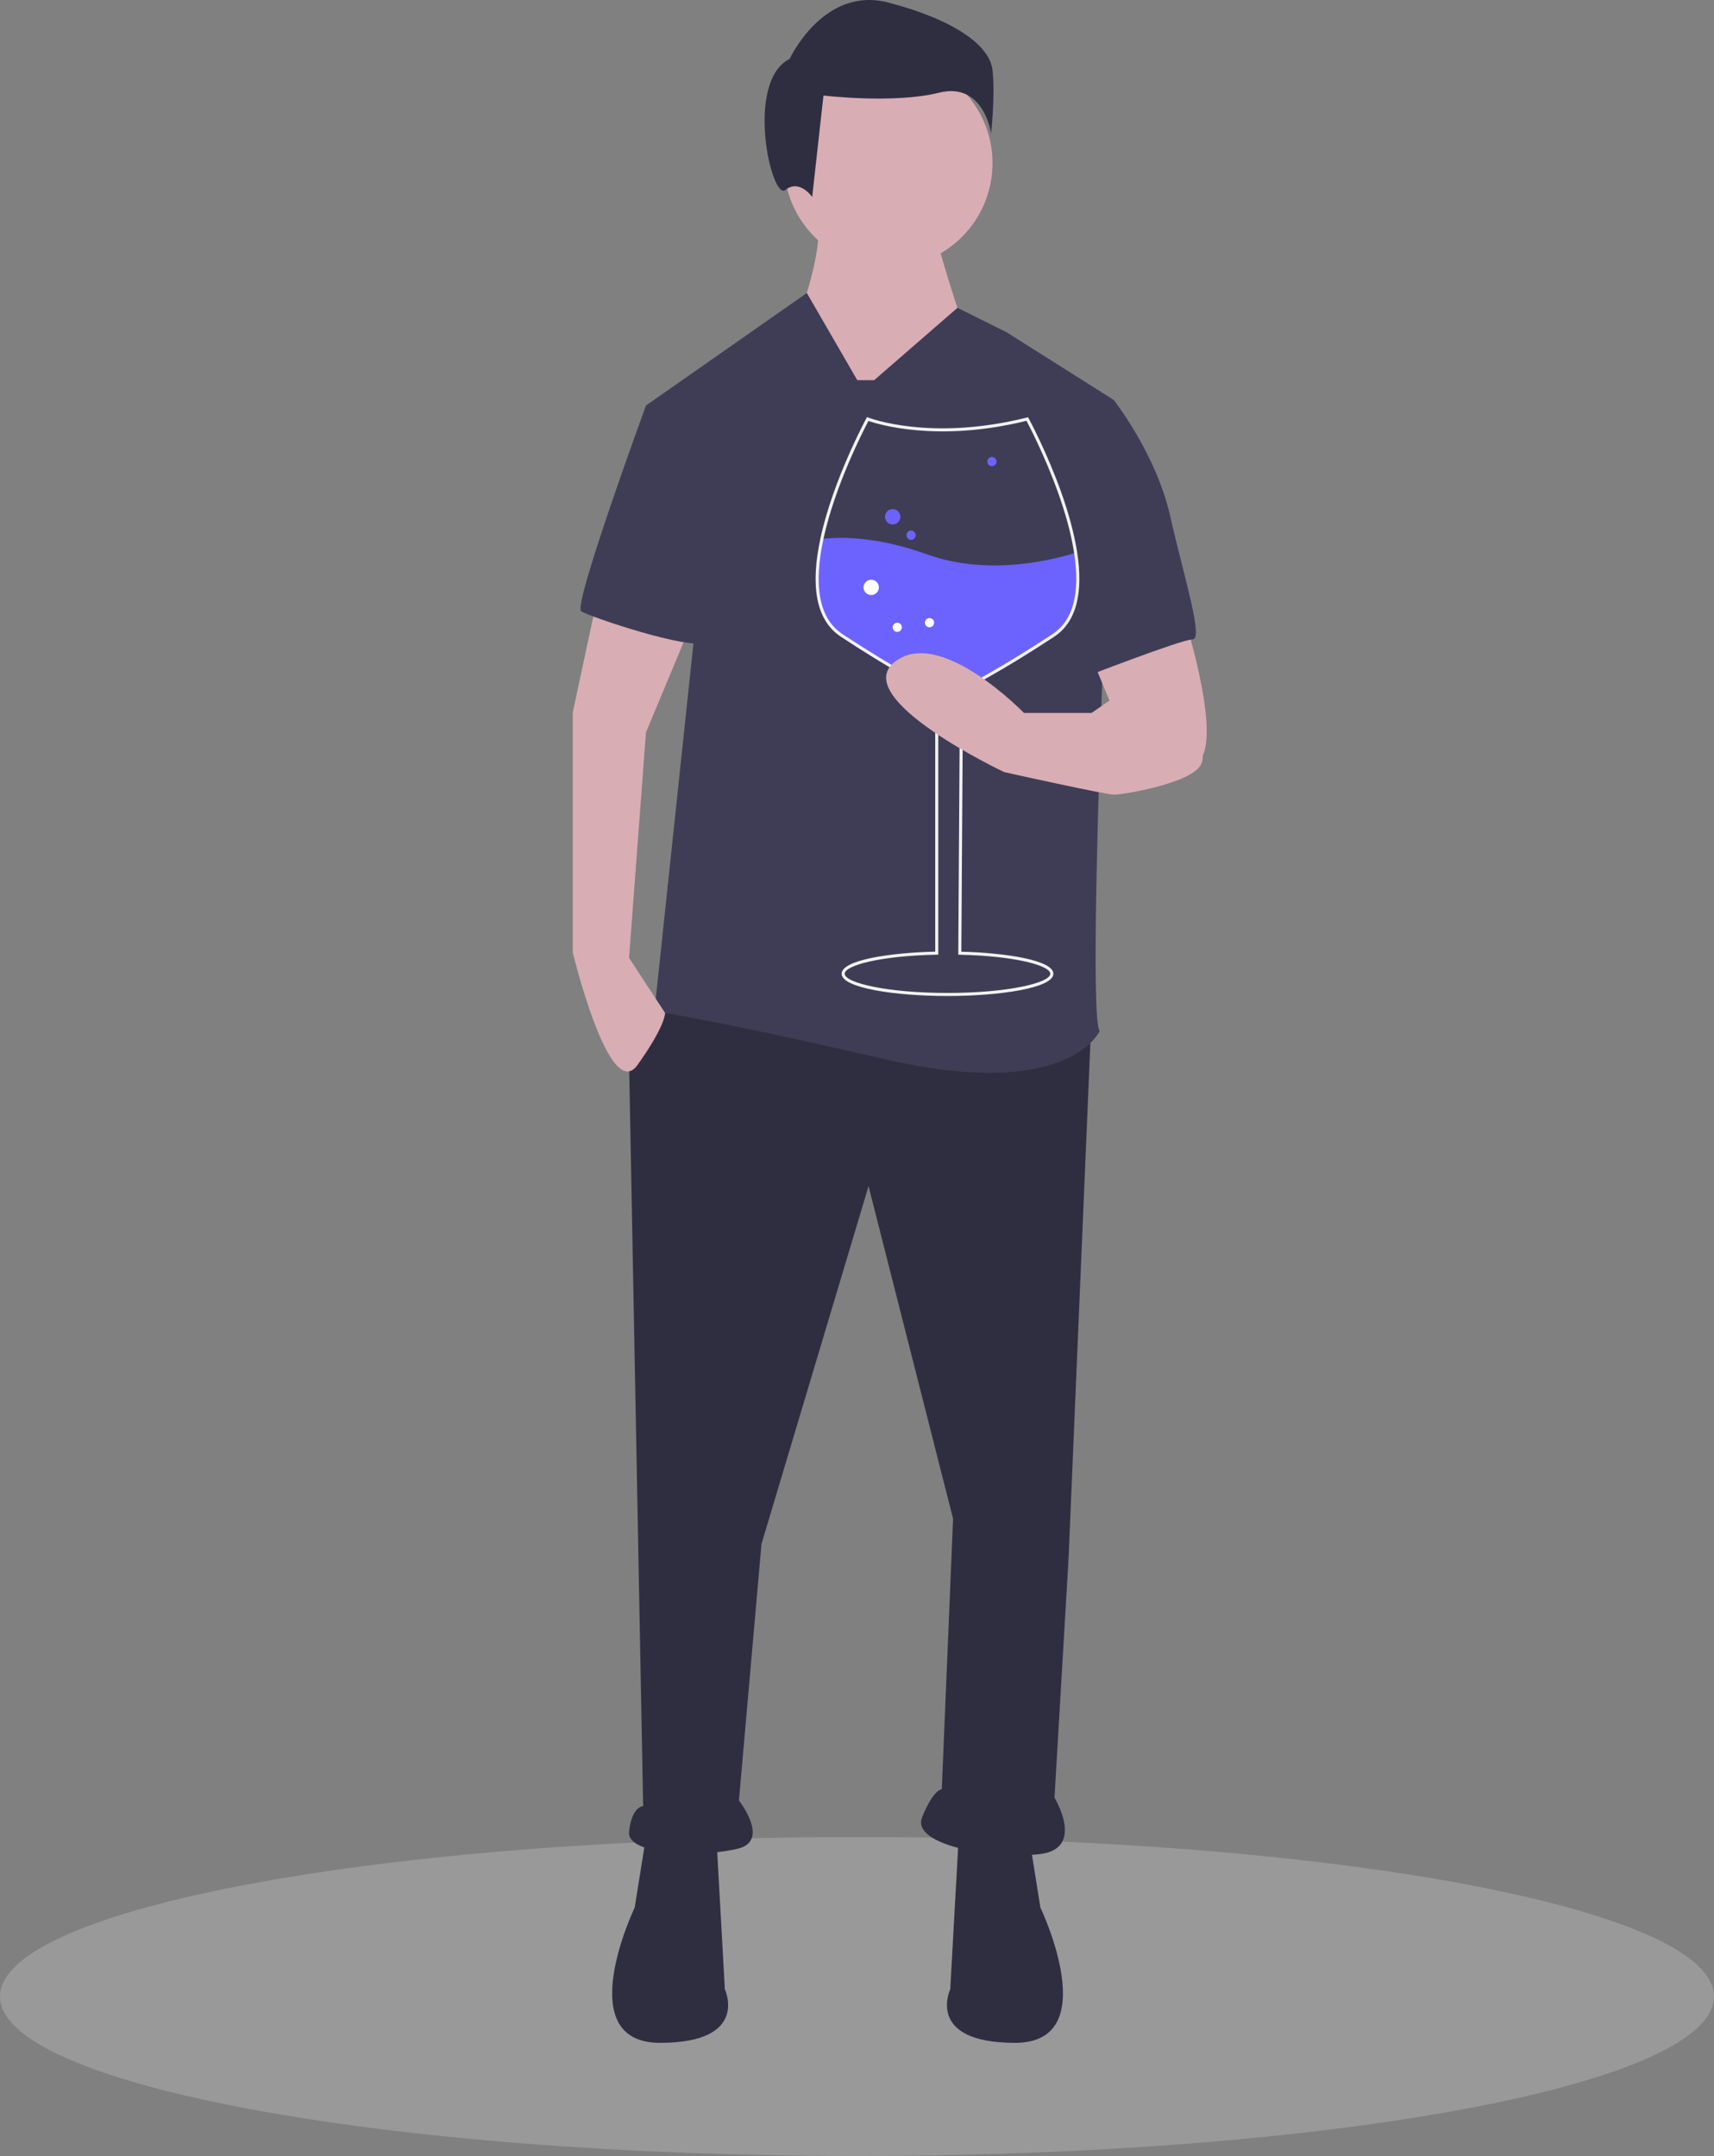 <svg width="559" height="703" viewBox="0 0 559 703" fill="none" xmlns="http://www.w3.org/2000/svg" class="svg">
<rect x="0" y="0" width="559" height="703" fill="#808080" stroke="none"/>
<g id="person__blue_wine 1">
<g id="person drinking wine">
<g id="platform">
<path id="Vector" d="M279.5 703C433.864 703 559 679.719 559 651C559 622.281 433.864 599 279.5 599C125.136 599 0 622.281 0 651C0 679.719 125.136 703 279.5 703Z" fill="#999999"/>
</g>
<g id="person">
<path id="Vector 2" d="M355.856 334.382L348.505 508.052L343.911 586.158C343.911 586.158 354.018 602.698 339.316 604.536C324.614 606.373 297.047 601.779 300.723 592.59C304.398 583.401 307.155 583.401 307.155 583.401L310.831 495.188L283.264 386.759L248.346 503.458L240.995 587.077C240.995 587.077 251.103 599.941 240.995 602.698C230.887 605.454 204.24 605.454 205.159 597.184C206.077 588.914 209.753 588.915 209.753 588.915L205.159 346.328L218.942 325.194L355.856 334.382Z" fill="#2F2E41"/>
<path id="Vector 3" d="M335.641 599.022L339.316 621.994C339.316 621.994 360.451 666.101 331.046 666.101C301.642 666.101 309.912 648.642 309.912 648.642L312.669 599.022H335.641Z" fill="#2F2E41"/>
<path id="Vector 4" d="M210.672 599.022L206.996 621.994C206.996 621.994 185.862 666.101 215.266 666.101C244.671 666.101 236.401 648.642 236.401 648.642L233.644 599.022H210.672Z" fill="#2F2E41"/>
<path id="Vector 5" d="M304.399 74.337C304.399 74.337 313.587 107.417 315.425 107.417C317.263 107.417 297.966 133.146 297.966 133.146L269.481 148.767L259.373 106.498C259.373 106.498 268.562 83.526 266.724 71.58L304.399 74.337Z" fill="#D9ADB4"/>
<path id="Vector 6" d="M289.696 87.201C308.473 87.201 323.695 71.98 323.695 53.203C323.695 34.426 308.473 19.204 289.696 19.204C270.919 19.204 255.697 34.426 255.697 53.203C255.697 71.98 270.919 87.201 289.696 87.201Z" fill="#D9ADB4"/>
<path id="Vector 7" d="M285.102 123.957L312.267 100.366L328.29 108.336L363.207 130.389C363.207 130.389 354.018 328.869 358.613 336.22C358.613 336.22 348.505 359.192 288.777 345.409C229.05 331.626 213.429 329.788 213.429 329.788L226.293 208.495L210.672 132.227L263.143 95.535L279.589 123.957H285.102Z" fill="#3F3D56"/>
<path id="Vector 8" d="M386.18 201.144C386.18 201.144 399.963 244.331 389.855 248.926C379.747 253.52 371.477 251.682 371.477 251.682L355.856 214.008L386.18 201.144Z" fill="#D9ADB4"/>
<path id="Vector 9" d="M195.051 193.793L186.781 232.386V310.491C186.781 310.491 198.726 360.111 207.915 347.247C217.104 334.382 216.914 330.309 216.914 330.309L205.159 312.329L210.672 238.818L225.321 203.751L195.051 193.793Z" fill="#D9ADB4"/>
<path id="Vector 10" d="M257.535 19.204C257.535 19.204 268.562 -4.687 289.696 0.826C310.831 6.339 322.776 14.609 323.695 22.879C324.614 31.149 323.236 43.554 323.236 43.554C323.236 43.554 320.939 26.555 306.236 30.23C291.534 33.906 268.562 31.149 268.562 31.149L264.886 64.229C264.886 64.229 260.751 58.257 256.157 61.932C251.562 65.608 242.833 26.555 257.535 19.204Z" fill="#2F2E41"/>
<path id="Vector 11" d="M355.856 132.227L363.207 130.389C363.207 130.389 376.991 147.848 381.585 168.064C386.18 188.279 392.612 208.495 388.936 208.495C385.261 208.495 352.181 221.359 352.181 221.359L355.856 132.227Z" fill="#3F3D56"/>
<path id="Vector 12" d="M231.806 130.389L210.672 132.227C210.672 132.227 186.781 197.468 189.537 199.306C192.294 201.144 225.374 212.17 229.969 209.414C234.563 206.657 231.806 130.389 231.806 130.389Z" fill="#3F3D56"/>
</g>
<g id="wine in glass">
<path id="Vector 13" d="M343.674 207.541C334.838 213.365 327.543 217.733 321.964 220.88H321.959C313.82 220.325 305.646 220.554 297.552 221.566C291.832 218.373 284.117 213.795 274.625 207.541C274.535 207.481 274.445 207.421 274.355 207.356V207.351C265.649 201.361 265.434 188.677 268.266 175.708C275.471 174.907 286.959 175.258 302.395 180.772C320.673 187.301 339.807 183.609 350.895 180.251C352.716 191.694 351.605 202.312 343.674 207.541Z" fill="#6C63FF"/>
</g>
<g id="glass">
<path id="Vector 14" d="M309.014 324.764C292.277 324.764 274.49 322.221 274.49 317.509C274.49 313.032 290.216 310.646 305.011 310.299V233.699C305.011 231.877 304.133 229.541 302.4 226.758C301.6 225.489 300.734 224.263 299.804 223.087C298.978 222.639 298.101 222.158 297.173 221.642C290.036 217.658 282.312 212.933 274.214 207.598C274.117 207.533 274.022 207.469 273.927 207.401L273.719 207.25C266.213 201.911 264.168 191.144 267.641 175.24C271.762 156.34 282.449 136.587 282.556 136.39L282.769 136L283.181 136.165C283.38 136.244 303.438 144.012 334.911 136.144L335.287 136.05L335.472 136.39C335.488 136.419 337.076 139.338 339.224 143.922C343.586 153.222 349.215 166.998 351.253 179.812C353.44 193.553 350.937 202.901 343.814 207.598C336.174 212.633 328.86 217.127 322.074 220.955L321.956 221.02C321.002 221.561 320.099 222.064 319.246 222.53C318.924 222.98 318.61 223.453 318.312 223.938C317.914 224.585 317.533 225.271 317.177 225.978C315.086 230.192 313.993 234.831 313.983 239.536L313.531 310.315C328.079 310.697 343.539 313.092 343.539 317.509C343.539 322.221 325.751 324.764 309.014 324.764ZM274.72 206.732L274.767 206.763C282.842 212.084 290.545 216.797 297.66 220.768C298.618 221.302 299.522 221.797 300.371 222.255L300.462 222.305L300.526 222.386C301.503 223.616 302.412 224.899 303.249 226.229C305.083 229.174 306.012 231.687 306.012 233.699V311.279L305.522 311.289C286.972 311.667 275.49 314.812 275.49 317.509C275.49 320.467 289.258 323.763 309.014 323.763C328.77 323.763 342.538 320.467 342.538 317.509C342.538 314.852 331.251 311.725 313.016 311.304L312.524 311.292L312.982 239.53C312.993 234.671 314.123 229.88 316.283 225.528C316.651 224.796 317.047 224.085 317.459 223.415C317.79 222.875 318.141 222.349 318.501 221.852L318.568 221.76L318.667 221.706C319.58 221.207 320.55 220.667 321.577 220.084L321.697 220.019C328.431 216.216 335.686 211.757 343.264 206.762C350.029 202.302 352.385 193.287 350.265 179.969C348.245 167.27 342.653 153.589 338.318 144.347C336.603 140.688 335.25 138.1 334.776 137.209C305.695 144.385 286.292 138.321 283.232 137.248C281.736 140.074 272.394 158.136 268.619 175.453C265.208 191.073 267.188 201.545 274.503 206.577L274.72 206.732Z" fill="#F2F2F2"/>
</g>
<g id="bubbles">
<path id="Vector 15" d="M291.137 171.015C292.519 171.015 293.639 169.894 293.639 168.513C293.639 167.131 292.519 166.011 291.137 166.011C289.755 166.011 288.635 167.131 288.635 168.513C288.635 169.894 289.755 171.015 291.137 171.015Z" fill="#6C63FF"/>
<path id="Vector 16" d="M284.132 194.031C285.514 194.031 286.634 192.911 286.634 191.529C286.634 190.148 285.514 189.027 284.132 189.027C282.75 189.027 281.63 190.148 281.63 191.529C281.63 192.911 282.75 194.031 284.132 194.031Z" fill="white"/>
<path id="Vector 17" d="M297.141 176.018C297.97 176.018 298.642 175.346 298.642 174.517C298.642 173.688 297.97 173.016 297.141 173.016C296.312 173.016 295.64 173.688 295.64 174.517C295.64 175.346 296.312 176.018 297.141 176.018Z" fill="#6C63FF"/>
<path id="Vector 18" d="M303.145 204.538C303.974 204.538 304.647 203.866 304.647 203.037C304.647 202.208 303.974 201.536 303.145 201.536C302.316 201.536 301.644 202.208 301.644 203.037C301.644 203.866 302.316 204.538 303.145 204.538Z" fill="white"/>
<path id="Vector 19" d="M292.638 206.04C293.467 206.04 294.139 205.368 294.139 204.538C294.139 203.709 293.467 203.037 292.638 203.037C291.809 203.037 291.137 203.709 291.137 204.538C291.137 205.368 291.809 206.04 292.638 206.04Z" fill="white"/>
<path id="Vector 20" d="M323.501 152.002C324.33 152.002 325.002 151.33 325.002 150.501C325.002 149.672 324.33 149 323.501 149C322.672 149 322 149.672 322 150.501C322 151.33 322.672 152.002 323.501 152.002Z" fill="#6C63FF"/>
</g>
<g id="hand holding wine">
<path id="Vector 21" d="M383.571 222.359C383.571 222.359 394.597 242.574 391.841 249.006C389.084 255.439 366.112 259.114 363.355 259.114C360.599 259.114 327.518 251.763 327.518 251.763C327.518 251.763 276.98 227.872 291.682 215.926C306.384 203.981 333.951 232.466 333.951 232.466H356.004L367.95 224.196L383.571 222.359Z" fill="#D9ADB4"/>
</g>
</g>
</g>
</svg>

